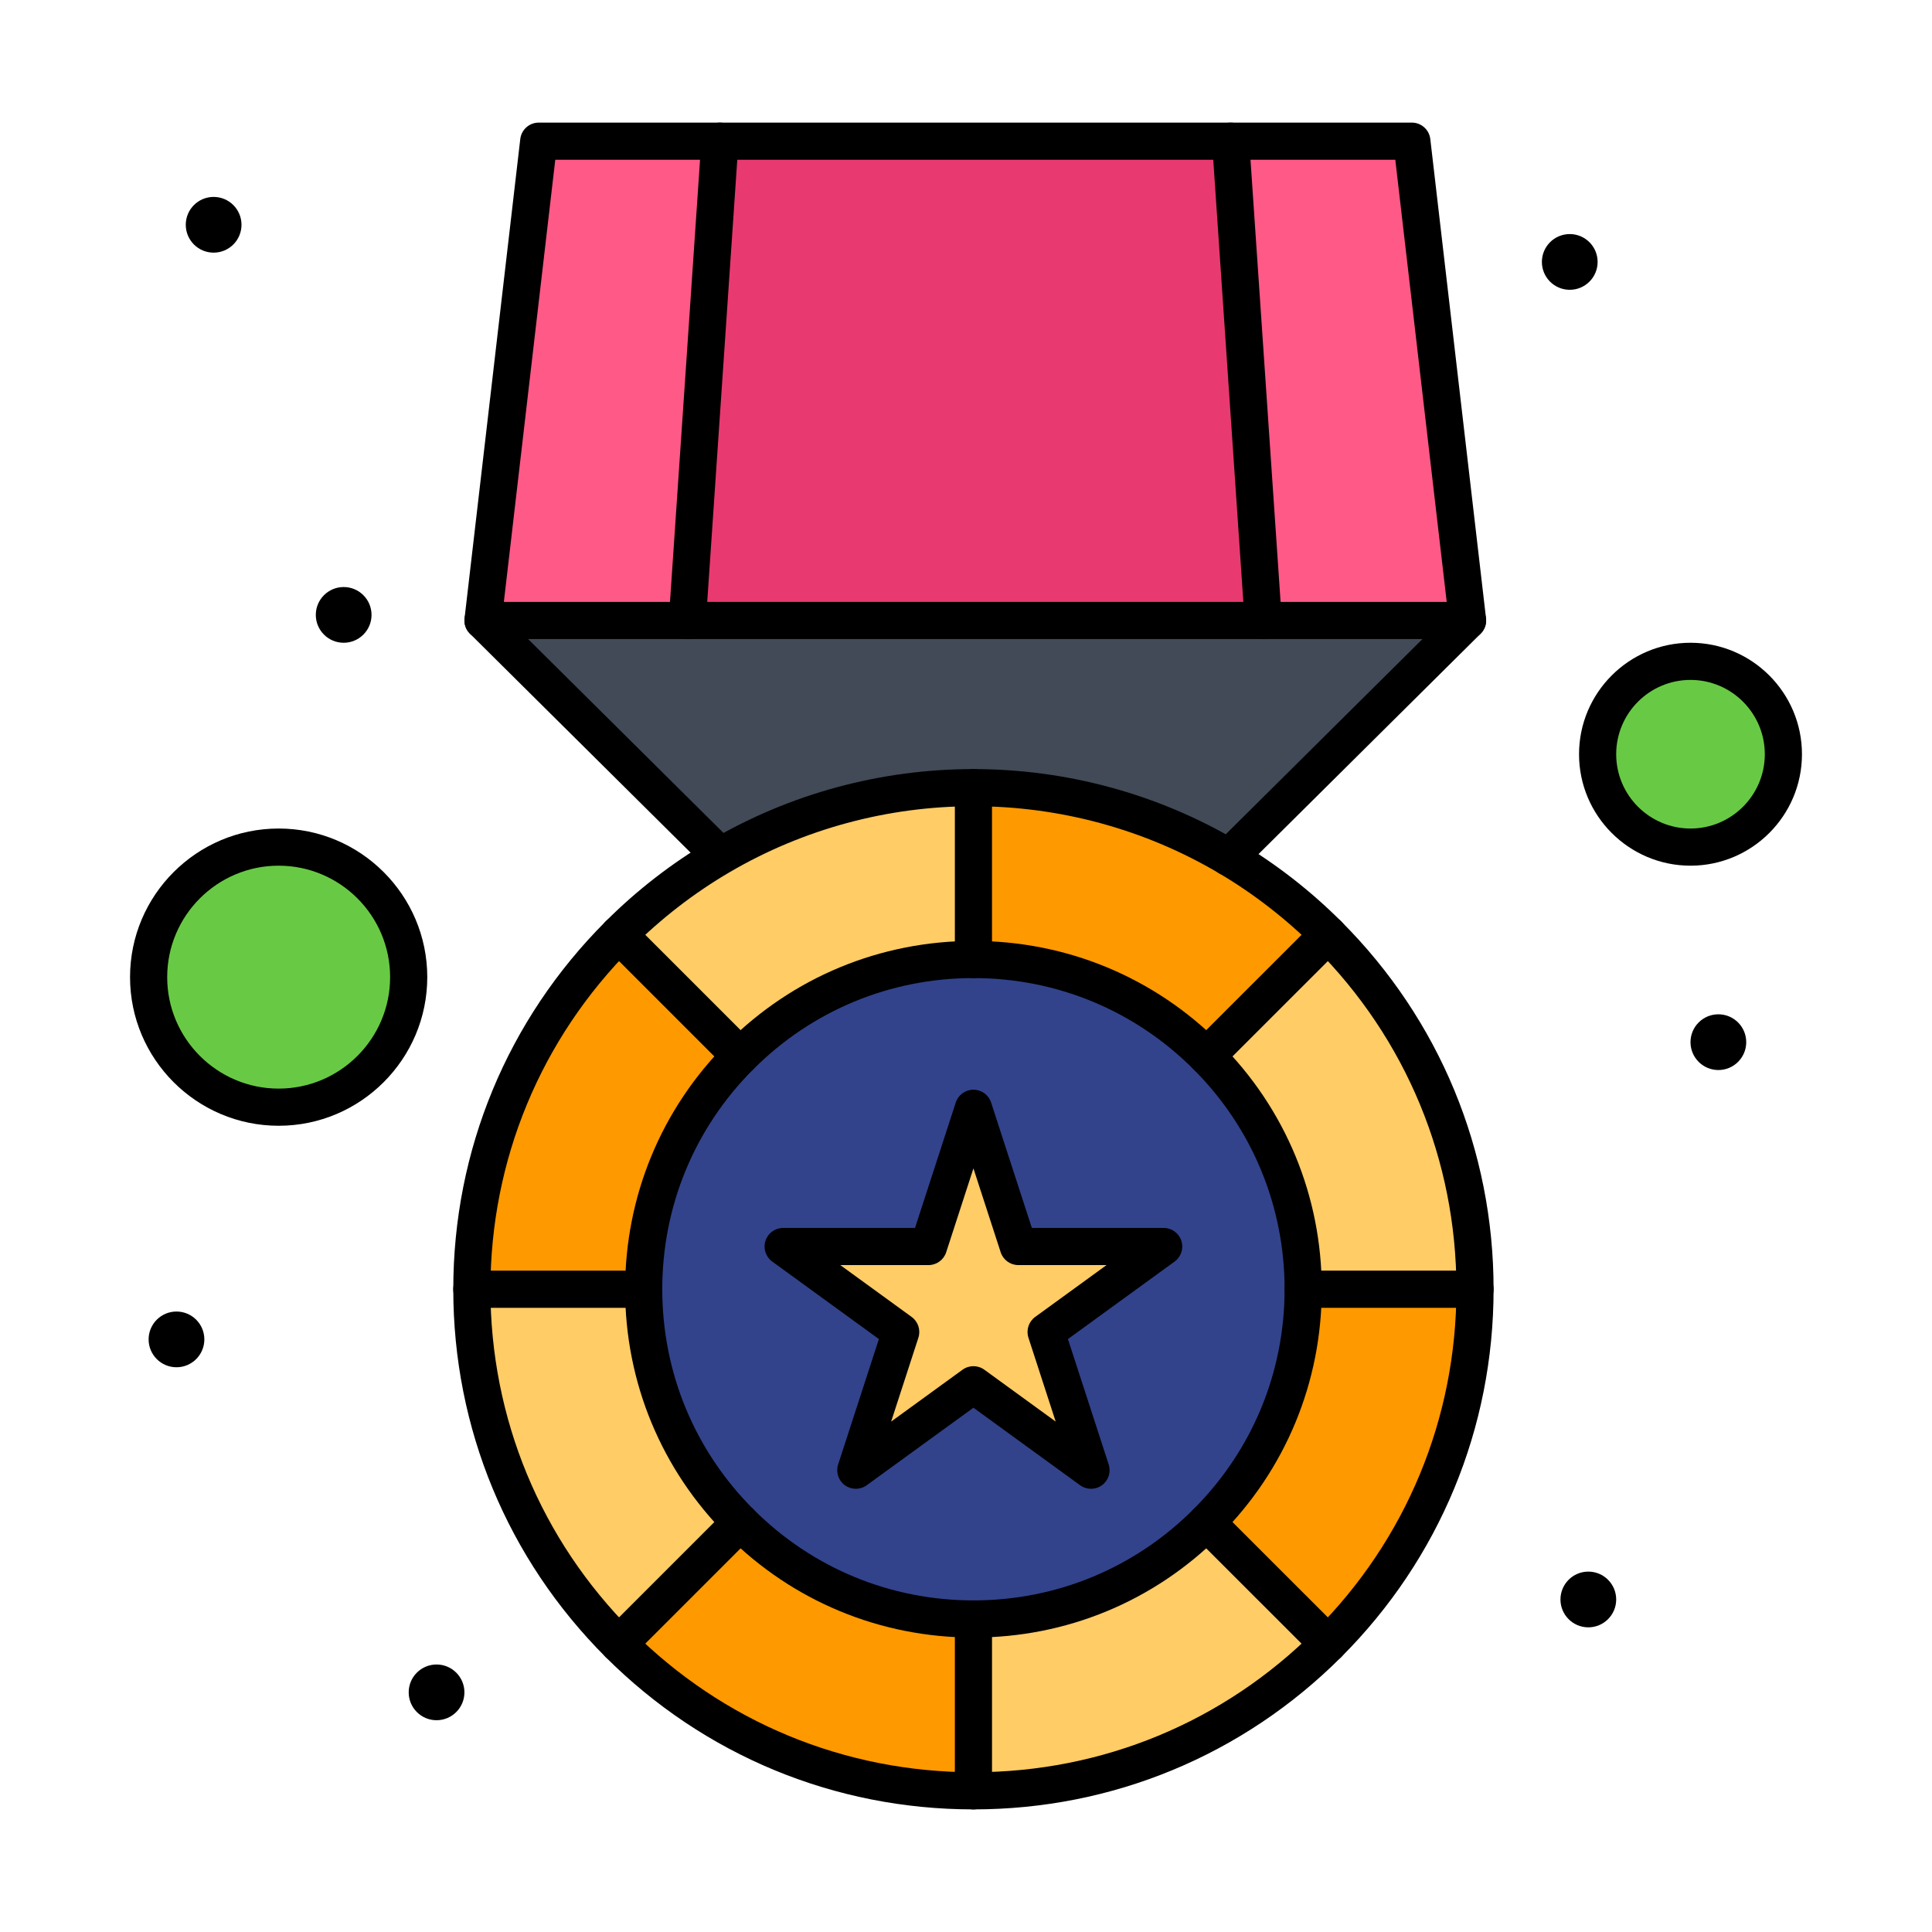 <svg enable-background="new 0 0 520 520" height="512" viewBox="0 0 520 520" width="512" xmlns="http://www.w3.org/2000/svg"><g id="_x35_81_x2C__Gold_x2C__Medal_x2C__Star_x2C__Prize"><g><circle cx="75" cy="263" fill="#68ca44" r="35"/><path d="m455 178c13.801 0 25 11.19 25 25s-11.199 25-25 25c-13.81 0-25-11.19-25-25s11.19-25 25-25z" fill="#68ca44"/><path d="m395 167-64.27 63.78c-41.207-24.421-93.834-25.536-136.83-.37l-63.9-63.41z" fill="#414a56"/><path d="m331.221 38 8.779 129h-155l8.77-129z" fill="#e83a70"/><path d="m380 38 15 129h-55l-8.779-129z" fill="#ff5987"/><path d="m193.77 38-8.77 129h-55l15-129z" fill="#ff5987"/><path d="m350.75 347c0 48.997-39.721 88.75-88.75 88.75-49.031 0-88.75-39.729-88.75-88.75 0-49.029 39.728-88.75 88.75-88.75 49.012 0 88.75 39.737 88.75 88.75z" fill="#32438c"/><g fill="#f90"><path d="m330.73 230.78c9.77 5.79 18.75 12.78 26.73 20.76l-32.711 32.7c-16.06-16.061-38.24-25.99-62.75-25.99v-46.25c25.101 0 48.601 6.85 68.731 18.78z"/><path d="m350.75 347h46.25c0 37.28-15.109 71.03-39.539 95.46l-32.711-32.7c16.061-16.06 26-38.25 26-62.76z"/><path d="m262 435.75v46.25c-37.28 0-71.03-15.11-95.46-39.54l32.7-32.7c16.06 16.06 38.25 25.99 62.76 25.99z"/><path d="m166.54 251.54 32.7 32.7c-16.06 16.06-25.99 38.25-25.99 62.76h-46.25c0-37.28 15.11-71.03 39.54-95.46z"/></g><path d="m397 347h-46.25c0-24.51-9.939-46.7-26-62.76l32.711-32.7c24.43 24.43 39.539 58.18 39.539 95.46z" fill="#fc6"/><path d="m324.75 409.76 32.711 32.7c-24.431 24.43-58.181 39.54-95.461 39.54v-46.25c24.51 0 46.69-9.93 62.75-25.99z" fill="#fc6"/><path d="m199.24 409.76-32.7 32.7c-24.43-24.43-39.54-58.18-39.54-95.46h46.25c0 24.51 9.93 46.7 25.99 62.76z" fill="#fc6"/><circle cx="462.5" cy="280.5" r="7.5"/><circle cx="427.5" cy="430.5" r="7.5"/><circle cx="422.5" cy="70.5" r="7.5"/><path d="m313.211 335.5-31.65 23 12.089 37.21-31.65-23-31.66 23 12.09-37.21-31.65-23h39.13l12.09-37.21 12.09 37.21z" fill="#fc6"/><path d="m193.9 230.41c19.99-11.7 43.26-18.41 68.1-18.41v46.25c-24.51 0-46.7 9.93-62.76 25.99l-32.7-32.7c8.15-8.15 17.35-15.27 27.36-21.13z" fill="#fc6"/><circle cx="117.5" cy="455.5" r="7.5"/><circle cx="92.5" cy="165.5" r="7.5"/><circle cx="57.5" cy="60.5" r="7.5"/><circle cx="47.5" cy="360.5" r="7.5"/><path d="m293.65 400.71c-1.031 0-2.063-.318-2.939-.955l-28.711-20.864-28.721 20.864c-1.753 1.273-4.125 1.273-5.878 0-1.752-1.273-2.486-3.53-1.816-5.59l10.967-33.756-28.711-20.864c-1.752-1.273-2.485-3.53-1.816-5.59.669-2.061 2.589-3.455 4.755-3.455h35.497l10.967-33.755c.67-2.061 2.59-3.455 4.756-3.455s4.086 1.395 4.756 3.455l10.967 33.755h35.488c2.166 0 4.086 1.395 4.755 3.455s-.063 4.316-1.815 5.59l-28.713 20.864 10.969 33.756c.669 2.06-.064 4.317-1.817 5.59-.877.637-1.908.955-2.94.955zm-67.484-60.21 19.204 13.955c1.752 1.273 2.485 3.53 1.816 5.59l-7.335 22.576 19.21-13.956c1.754-1.274 4.127-1.272 5.879 0l19.199 13.952-7.334-22.572c-.67-2.06.064-4.316 1.816-5.59l19.203-13.955h-23.734c-2.166 0-4.086-1.395-4.755-3.455l-7.335-22.574-7.334 22.574c-.669 2.061-2.589 3.455-4.755 3.455z"/><path d="m394.994 172c-2.504 0-4.664-1.876-4.961-4.423l-14.485-124.577h-44.327c-2.762 0-5-2.239-5-5s2.238-5 5-5h48.779c2.538 0 4.674 1.901 4.967 4.422l15 129c.318 2.743-1.646 5.225-4.389 5.544-.197.023-.391.034-.584.034z"/><path d="m130.006 172c-.193 0-.388-.011-.584-.034-2.743-.319-4.708-2.801-4.389-5.544l15-129c.294-2.521 2.429-4.422 4.967-4.422h48.77c2.761 0 5 2.239 5 5s-2.239 5-5 5h-44.318l-14.486 124.578c-.296 2.546-2.457 4.422-4.96 4.422z"/><path d="m185.005 172c-.114 0-.229-.003-.344-.012-2.755-.187-4.836-2.572-4.649-5.328l8.77-129c.178-2.623 2.358-4.66 4.988-4.66h137.451c2.629 0 4.81 2.037 4.988 4.661l8.779 129c.188 2.755-1.894 5.14-4.648 5.328-2.751.188-5.141-1.894-5.328-4.649l-8.463-124.34h-128.108l-8.453 124.339c-.179 2.64-2.376 4.661-4.983 4.661z"/><path d="m330.722 235.783c-1.238 0-2.478-.457-3.444-1.377-2-1.905-2.082-5.064-.178-7.064l.01-.01c.032-.034.065-.068.099-.101l55.654-55.231h-240.726l55.285 54.861-7.048 7.095-63.896-63.406c-1.438-1.427-1.873-3.581-1.101-5.454.771-1.874 2.597-3.096 4.623-3.096h265c2.025 0 3.852 1.222 4.623 3.095.771 1.874.337 4.027-1.102 5.454l-64.258 63.768c-.973.974-2.256 1.466-3.541 1.466z"/><path d="m262 440.75c-25.047 0-48.591-9.75-66.295-27.455-17.705-17.703-27.455-41.248-27.455-66.295s9.75-48.592 27.455-66.295c17.704-17.705 41.248-27.455 66.295-27.455 25.041 0 48.582 9.75 66.285 27.455 17.711 17.71 27.465 41.254 27.465 66.295s-9.754 48.585-27.465 66.295c-17.703 17.705-41.244 27.455-66.285 27.455zm0-177.5c-22.376 0-43.409 8.71-59.224 24.525-15.816 15.816-24.526 36.849-24.526 59.225s8.71 43.409 24.526 59.225c15.815 15.815 36.848 24.525 59.224 24.525 22.37 0 43.4-8.71 59.215-24.525 15.822-15.823 24.535-36.855 24.535-59.225s-8.713-43.402-24.535-59.225c-15.815-15.815-36.845-24.525-59.215-24.525z"/><path d="m262 487c-37.396 0-72.553-14.563-98.996-41.005-26.441-26.441-41.004-61.599-41.004-98.995s14.563-72.554 41.004-98.996c8.487-8.486 18.032-15.857 28.37-21.909 21.343-12.492 45.765-19.095 70.626-19.095 25.129 0 49.777 6.735 71.279 19.479 10.082 5.975 19.408 13.218 27.717 21.526 26.442 26.441 41.004 61.599 41.004 98.995s-14.563 72.554-41.004 98.995c-26.443 26.443-61.6 41.005-98.996 41.005zm0-270c-23.087 0-45.762 6.129-65.574 17.725-9.602 5.621-18.468 12.468-26.351 20.35-24.553 24.554-38.075 57.2-38.075 91.925s13.522 67.371 38.076 91.925c24.553 24.553 57.199 38.075 91.924 38.075s67.371-13.522 91.925-38.075c24.554-24.554 38.075-57.199 38.075-91.925s-13.521-67.371-38.075-91.925c-7.718-7.717-16.38-14.444-25.744-19.994-19.96-11.829-42.845-18.081-66.181-18.081z"/><path d="m262 263.25c-2.762 0-5-2.238-5-5v-46.25c0-2.761 2.238-5 5-5s5 2.239 5 5v46.25c0 2.762-2.238 5-5 5z"/><path d="m262 487c-2.762 0-5-2.238-5-5v-46.25c0-2.762 2.238-5 5-5s5 2.238 5 5v46.25c0 2.762-2.238 5-5 5z"/><path d="m324.75 289.24c-1.279 0-2.56-.488-3.536-1.465-1.952-1.953-1.952-5.119.001-7.071l32.711-32.7c1.953-1.952 5.119-1.951 7.07.001 1.953 1.953 1.952 5.119 0 7.071l-32.711 32.7c-.976.976-2.256 1.464-3.535 1.464z"/><path d="m166.54 447.46c-1.28 0-2.559-.488-3.536-1.465-1.953-1.952-1.953-5.118 0-7.07l32.7-32.7c1.953-1.953 5.118-1.953 7.071 0 1.953 1.952 1.953 5.118 0 7.07l-32.7 32.7c-.976.977-2.255 1.465-3.535 1.465z"/><path d="m199.24 289.24c-1.28 0-2.559-.488-3.536-1.465l-32.7-32.7c-1.953-1.952-1.953-5.118 0-7.071 1.953-1.952 5.118-1.952 7.071 0l32.7 32.701c1.953 1.952 1.953 5.118 0 7.07-.976.977-2.255 1.465-3.535 1.465z"/><path d="m357.461 447.46c-1.279 0-2.559-.488-3.535-1.464l-32.711-32.7c-1.953-1.952-1.953-5.118-.001-7.071 1.952-1.952 5.118-1.953 7.071-.001l32.711 32.7c1.952 1.952 1.953 5.118 0 7.071-.976.977-2.256 1.465-3.535 1.465z"/><path d="m397 352h-46.25c-2.762 0-5-2.238-5-5s2.238-5 5-5h46.25c2.762 0 5 2.238 5 5s-2.238 5-5 5z"/><path d="m173.25 352h-46.25c-2.761 0-5-2.238-5-5s2.239-5 5-5h46.25c2.761 0 5 2.238 5 5s-2.239 5-5 5z"/><path d="m455 233c-16.542 0-30-13.458-30-30s13.458-30 30-30 30 13.458 30 30-13.458 30-30 30zm0-50c-11.027 0-20 8.972-20 20s8.973 20 20 20 20-8.972 20-20-8.973-20-20-20z"/><path d="m75 303c-22.056 0-40-17.944-40-40s17.944-40 40-40 40 17.944 40 40-17.944 40-40 40zm0-70c-16.542 0-30 13.458-30 30s13.458 30 30 30 30-13.458 30-30-13.458-30-30-30z"/></g></g></svg>